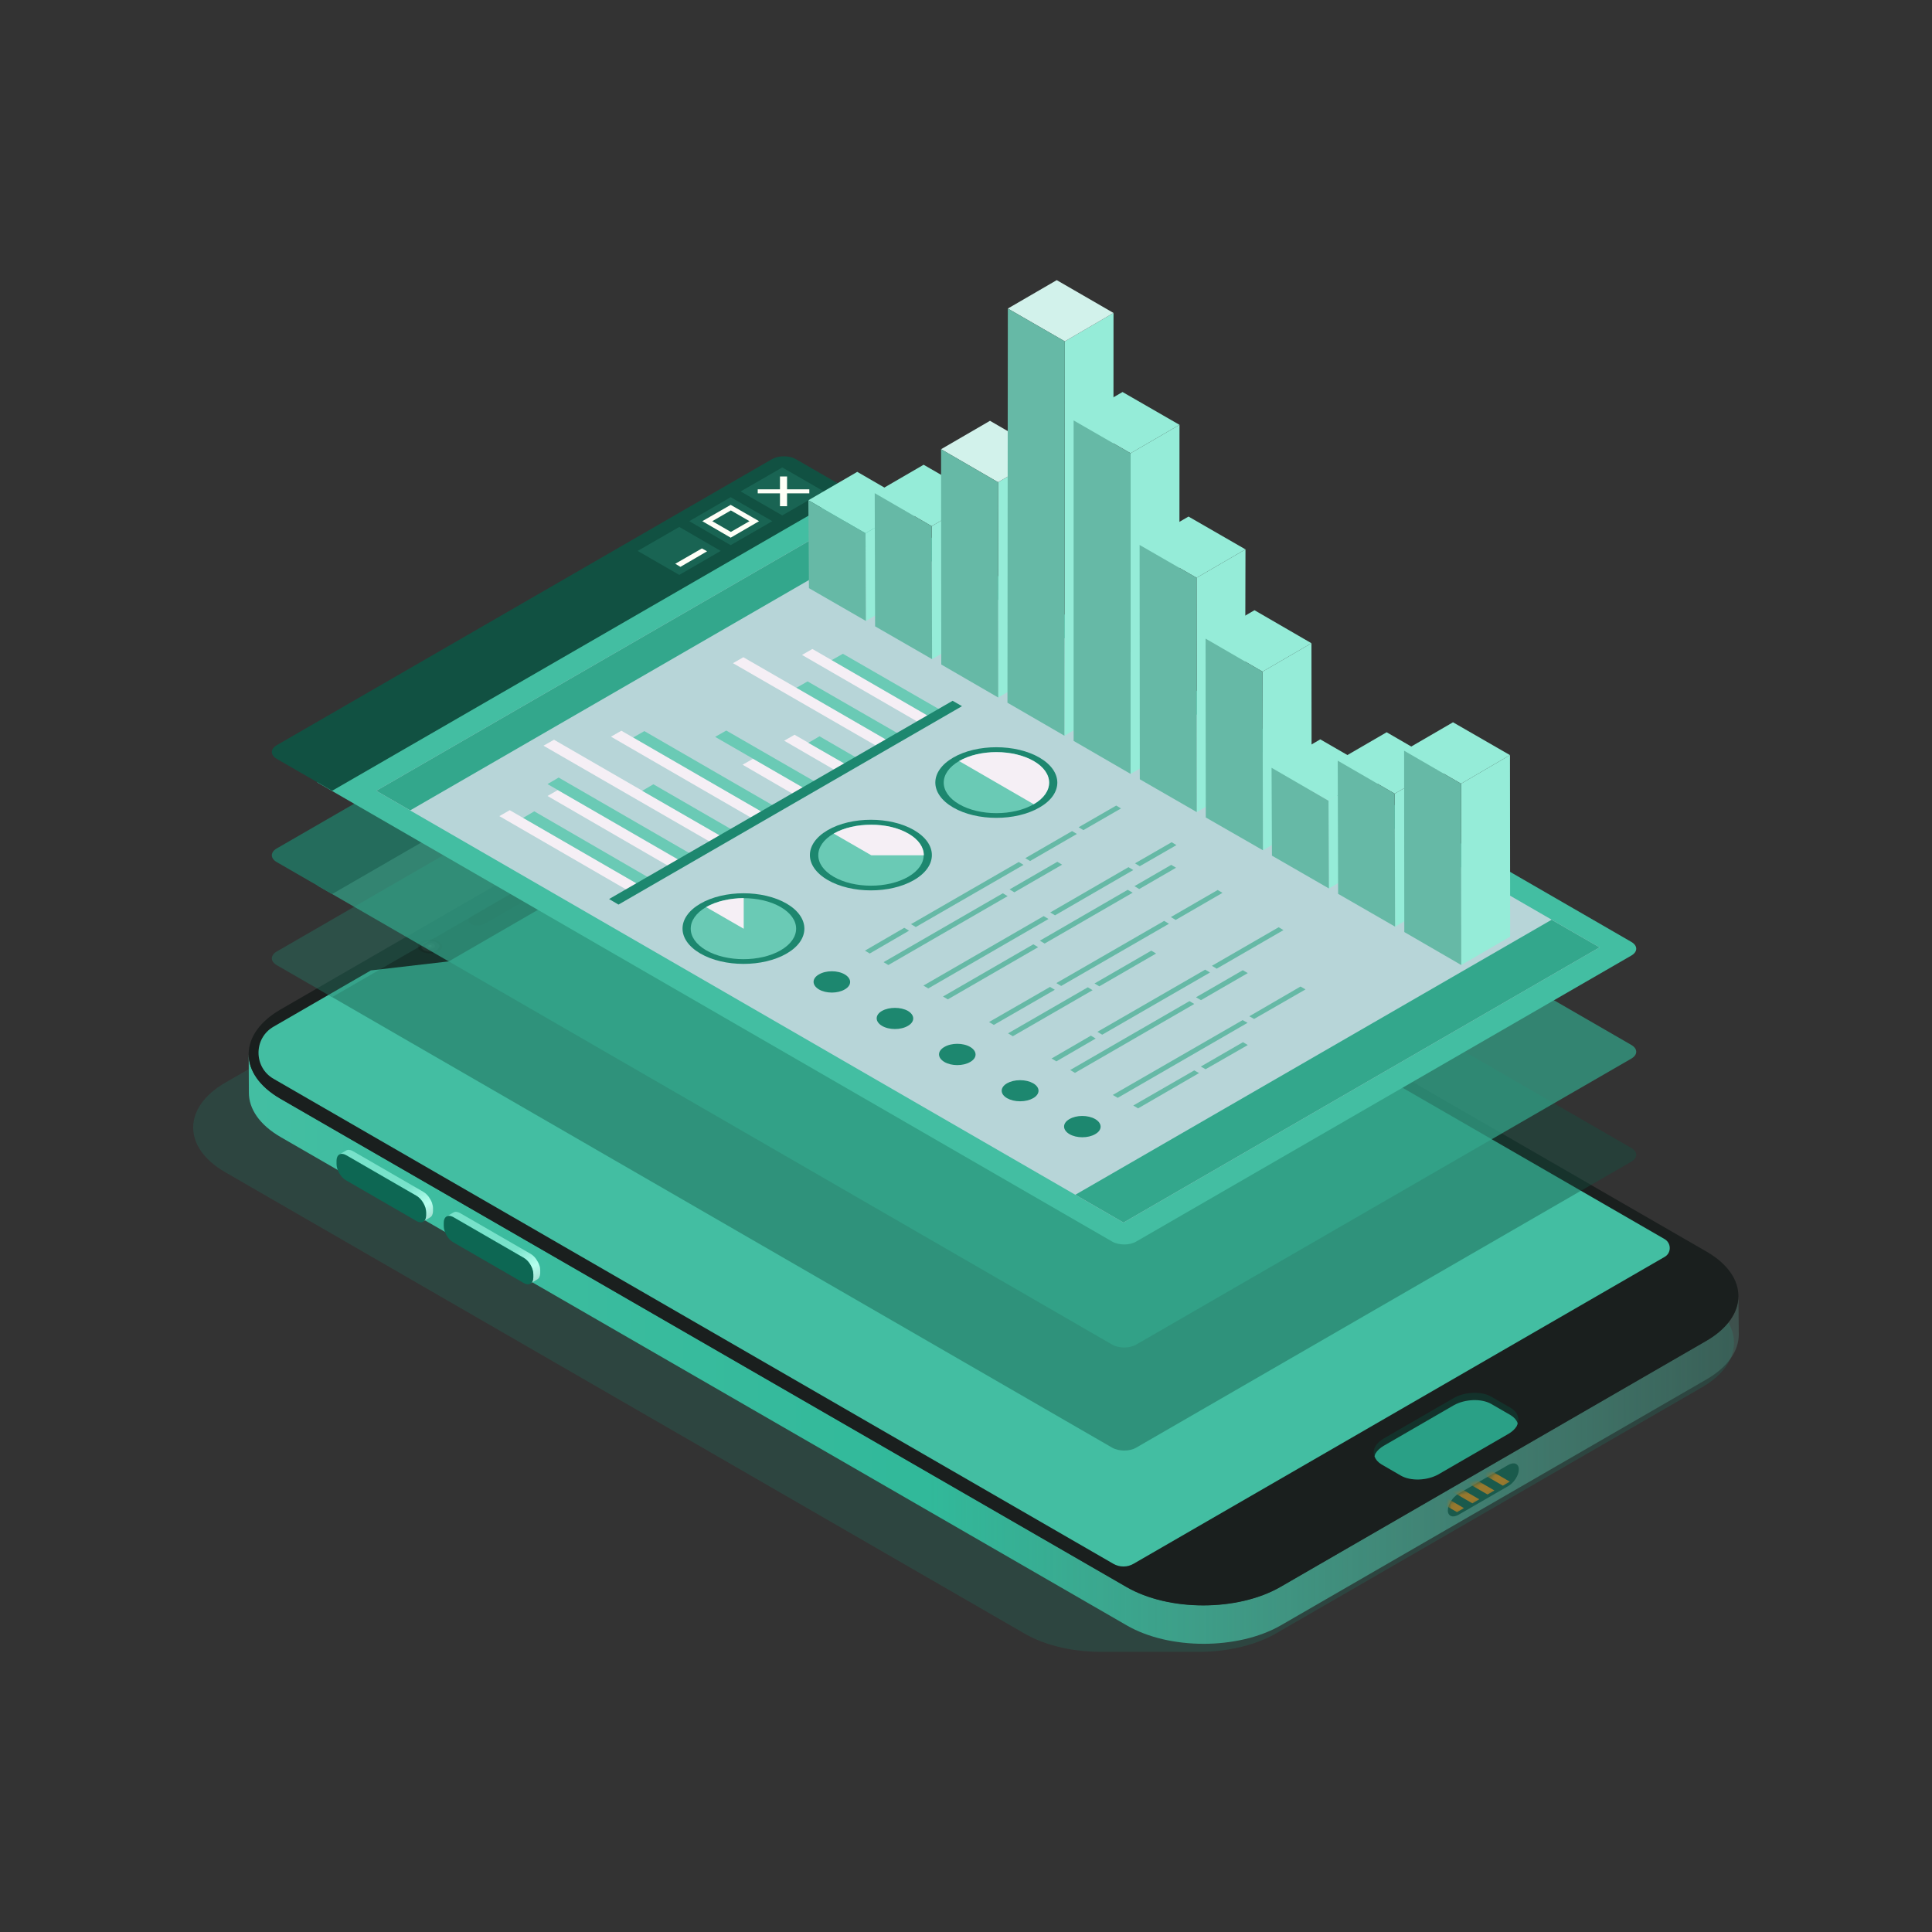 <svg width="400" height="400" viewBox="0 0 400 400" fill="none" xmlns="http://www.w3.org/2000/svg">
<rect x="0" y="0" width="400" height="400" fill="#333333" stroke="none"/>
<path opacity="0.7" d="M352.455 268.774L186.9 173.221C182.572 170.718 176.893 169.446 171.175 169.406H151.359C145.403 169.327 139.367 170.559 134.8 173.221L46.642 224.156C37.826 229.242 37.786 237.546 46.523 242.631L212.077 338.185C216.564 340.807 222.481 342.039 228.359 341.999H248.413C254.131 341.959 259.81 340.688 264.178 338.185L352.336 287.249C361.191 282.164 361.231 273.9 352.455 268.774Z" fill="#1A8E74" fill-opacity="0.3"/>
<path d="M339.668 273.504L243.012 329.327C241.464 330.201 239.597 330.201 238.048 329.327L57.126 224.794C53.83 222.887 49.7 218.278 54.743 212.557L144.49 160.111C150.407 156.536 159.064 154.311 165.894 155.185C168.912 155.582 172.724 156.337 174.471 157.33L344.037 255.069C351.185 259.161 346.816 269.372 339.668 273.504Z" fill="#43BEA2"/>
<path d="M359.921 268.299C359.921 271.676 357.697 275.014 353.249 277.596L265.091 328.532C256.275 333.617 242.019 333.657 233.203 328.532L58.039 227.455C53.671 224.912 51.487 221.615 51.487 218.277L51.526 226.224C51.526 229.561 53.71 232.859 58.079 235.401L233.283 336.518C242.059 341.603 256.315 341.603 265.171 336.518L353.329 285.582C357.776 283 360 279.662 360 276.285L359.921 268.299Z" fill="url(#paint0_linear_283_4571)"/>
<path d="M353.369 259.16L178.165 158.044C169.389 152.959 155.132 152.959 146.277 158.044L58.119 208.98C49.303 214.065 49.263 222.369 58 227.455L233.204 328.571C241.98 333.656 256.236 333.656 265.092 328.571L353.25 277.635C362.105 272.51 362.145 264.246 353.369 259.16ZM230.504 323.763L56.65 223.362C52.48 220.978 52.48 214.939 56.65 212.555L76.783 200.914L92.906 199.047L129.598 177.83L135.793 166.825L148.223 159.633C157.078 154.508 167.999 154.508 176.854 159.633L344.633 256.538C346.062 257.372 346.062 259.438 344.633 260.233L234.753 323.723C233.442 324.518 231.814 324.518 230.504 323.763Z" fill="#1A1F1E"/>
<path d="M312.784 291.503L308.733 289.158C306.708 288.006 303.333 288.125 300.99 289.436L286.495 297.82C285.741 298.257 285.145 298.813 284.788 299.409C283.993 300.76 284.47 302.27 285.979 303.144L290.029 305.488C292.055 306.64 295.43 306.521 297.773 305.21L312.267 296.826C313.022 296.389 313.618 295.833 313.975 295.237C314.769 293.886 314.293 292.377 312.784 291.503Z" fill="#13322B"/>
<path d="M312.785 293.011L308.735 290.667C306.709 289.515 303.334 289.634 300.991 290.945L286.496 299.329C285.742 299.766 285.146 300.322 284.789 300.918C284.67 301.116 284.63 301.315 284.59 301.554C284.829 302.189 285.305 302.745 286.02 303.183L290.07 305.527C292.096 306.679 295.471 306.56 297.814 305.249L312.309 296.865C313.063 296.428 313.659 295.872 314.016 295.276C314.135 295.077 314.175 294.879 314.215 294.64C313.976 294.005 313.5 293.448 312.785 293.011Z" fill="#2AA086"/>
<path d="M115.621 179.301L97.711 189.631C96.838 190.148 96.758 190.903 97.513 191.34C98.267 191.777 99.578 191.737 100.451 191.22L118.361 180.89C119.235 180.374 119.314 179.619 118.56 179.182C117.805 178.745 116.495 178.785 115.621 179.301Z" fill="#191414"/>
<path d="M89.45 249.069C89.291 248.632 89.053 248.195 88.775 247.798C88.457 247.361 88.06 247.003 87.663 246.765L73.089 238.342C72.533 238.024 72.057 237.984 71.699 238.183L70.269 239.017C70.627 238.819 71.103 238.858 71.659 239.137L86.233 247.56C86.63 247.798 87.028 248.155 87.345 248.593C87.623 248.99 87.861 249.427 88.02 249.864C88.139 250.222 88.219 250.619 88.219 250.976V251.612C88.219 252.248 87.981 252.685 87.623 252.884L89.053 252.049C89.41 251.85 89.648 251.374 89.648 250.738V250.102C89.648 249.824 89.569 249.467 89.45 249.069Z" fill="url(#paint1_linear_283_4571)"/>
<path d="M86.234 247.598L71.66 239.175C70.548 238.54 69.675 239.056 69.675 240.328V240.963C69.675 242.235 70.548 243.784 71.66 244.38L86.234 252.803C87.306 253.439 88.22 252.922 88.22 251.651V251.015C88.22 249.744 87.306 248.234 86.234 247.598Z" fill="#0D6753"/>
<path d="M111.648 261.902C111.49 261.465 111.251 261.028 110.973 260.631C110.656 260.194 110.258 259.836 109.861 259.598L95.288 251.175C94.732 250.857 94.255 250.817 93.898 251.016L92.468 251.85C92.825 251.652 93.302 251.691 93.858 251.969L108.432 260.393C108.829 260.631 109.226 260.989 109.544 261.426C109.822 261.823 110.06 262.26 110.219 262.697C110.338 263.055 110.417 263.452 110.417 263.809V264.445C110.417 265.081 110.179 265.518 109.822 265.717L111.251 264.882C111.609 264.683 111.847 264.207 111.847 263.571V262.935C111.847 262.657 111.807 262.3 111.648 261.902Z" fill="url(#paint2_linear_283_4571)"/>
<path d="M108.432 260.431L93.859 252.008C92.747 251.373 91.873 251.889 91.873 253.161V253.796C91.873 255.068 92.747 256.617 93.859 257.213L108.432 265.636C109.505 266.272 110.418 265.755 110.418 264.484V263.848C110.418 262.577 109.544 261.067 108.432 260.431Z" fill="#0D6753"/>
<path d="M90.841 196.98C89.848 197.536 88.259 197.536 87.267 196.98C86.274 196.424 86.274 195.47 87.267 194.914C88.259 194.358 89.848 194.358 90.841 194.914C91.833 195.47 91.833 196.424 90.841 196.98Z" fill="#191414"/>
<path opacity="0.1" d="M87.784 196.742C88.538 197.139 89.729 197.1 90.444 196.663C91.159 196.226 91.159 195.55 90.404 195.113C89.65 194.716 88.459 194.756 87.744 195.193C87.029 195.63 87.029 196.305 87.784 196.742Z" fill="#CFD5D5"/>
<path opacity="0.1" d="M88.34 196.305C88.737 196.543 89.373 196.503 89.77 196.265C90.167 196.027 90.167 195.669 89.73 195.431C89.333 195.192 88.697 195.232 88.3 195.47C87.903 195.709 87.943 196.106 88.34 196.305Z" fill="#CFD5D5"/>
<path opacity="0.2" d="M88.777 196.026C88.936 196.106 89.175 196.106 89.294 196.026C89.453 195.947 89.453 195.788 89.294 195.709C89.135 195.629 88.897 195.629 88.777 195.709C88.618 195.828 88.618 195.947 88.777 196.026Z" fill="#CFD5D5"/>
<path d="M312.269 307.672L301.944 313.632C300.752 314.307 299.76 313.91 299.76 312.718C299.76 311.526 300.752 309.977 301.944 309.262L312.269 303.302C313.46 302.626 314.453 303.024 314.453 304.216C314.453 305.447 313.46 306.997 312.269 307.672Z" fill="#1A5A4C"/>
<mask id="mask0_283_4571" style="mask-type:luminance" maskUnits="userSpaceOnUse" x="299" y="302" width="16" height="12">
<path d="M312.269 307.672L301.944 313.632C300.752 314.307 299.76 313.91 299.76 312.718C299.76 311.526 300.752 309.977 301.944 309.262L312.269 303.302C313.46 302.626 314.453 303.024 314.453 304.216C314.453 305.447 313.46 306.997 312.269 307.672Z" fill="white"/>
</mask>
<g mask="url(#mask0_283_4571)">
<path d="M298.013 309.301L296.583 310.135L301.666 313.075L303.096 312.241L298.013 309.301ZM301.189 307.473L299.76 308.307L304.843 311.248L306.272 310.413L301.189 307.473ZM304.327 305.646L302.897 306.48L307.98 309.42L309.41 308.586L304.327 305.646ZM307.504 303.818L306.074 304.652L311.157 307.592L312.587 306.758L307.504 303.818Z" fill="#98782E"/>
</g>
<g opacity="0.4">
<path d="M337.722 237.665L173.12 142.588L65.663 204.649L230.264 299.725C231.654 300.52 233.878 300.52 235.228 299.725L337.722 240.526C339.112 239.731 339.112 238.46 337.722 237.665Z" fill="#115142"/>
<path d="M176.218 144.377L68.761 206.437L57.324 199.842C55.934 199.047 55.934 197.776 57.324 196.981L159.818 137.782C161.208 136.987 163.432 136.987 164.782 137.782L176.218 144.377Z" fill="#247A67"/>
</g>
<g opacity="0.7">
<path d="M337.722 216.329L173.12 121.252L65.663 183.312L230.264 278.389C231.654 279.184 233.878 279.184 235.228 278.389L337.722 219.189C339.112 218.395 339.112 217.123 337.722 216.329Z" fill="#33A78C"/>
<path d="M176.218 123.04L68.761 185.1L57.324 178.505C55.934 177.71 55.934 176.439 57.324 175.644L159.818 116.445C161.208 115.65 163.432 115.65 164.782 116.445L176.218 123.04Z" fill="#1E846D"/>
</g>
<path d="M337.722 194.995L173.12 99.918L65.663 161.978L230.264 257.055C231.654 257.85 233.878 257.85 235.228 257.055L337.722 197.855C339.112 197.061 339.112 195.789 337.722 194.995Z" fill="#43BEA2"/>
<path d="M176.218 101.665L68.761 163.726L57.324 157.13C55.934 156.336 55.934 155.064 57.324 154.27L159.818 95.07C161.208 94.275 163.432 94.275 164.782 95.07L176.218 101.665Z" fill="#115142"/>
<path d="M149.214 114.062L140.637 119.028L132.02 114.062L140.637 109.096L149.214 114.062Z" fill="#196453"/>
<path d="M159.897 107.903L151.279 112.869L142.702 107.903L151.279 102.937L159.897 107.903Z" fill="#196453"/>
<path d="M145.403 107.904L151.28 111.321L157.157 107.904L151.28 104.527L145.403 107.904ZM155.171 107.904L151.319 110.129L147.468 107.904L151.319 105.679L155.171 107.904Z" fill="#FFFFF7"/>
<path d="M170.579 101.745L161.962 106.712L153.345 101.745L161.962 96.779L170.579 101.745Z" fill="#196453"/>
<path d="M156.878 102.143H161.485V104.805H162.954V102.143H167.56V101.309H162.954V98.647H161.485V101.309H156.878V102.143Z" fill="#FFFFF7"/>
<path d="M146.395 114.142L140.875 117.36L139.803 116.724L145.323 113.546L146.395 114.142Z" fill="#FFFFF7"/>
<path opacity="0.3" d="M331.17 196.147L232.608 253.122L77.895 163.726L176.497 106.792L331.17 196.147Z" fill="#FFBBFA"/>
<path opacity="0.5" d="M331.17 196.147L232.608 253.122L77.895 163.726L176.497 106.792L331.17 196.147Z" fill="#F4EEF4"/>
<path d="M183.486 110.844L84.923 167.779L77.895 163.726L176.497 106.792L183.486 110.844Z" fill="#33A78C"/>
<path d="M222.641 247.359L232.608 253.12L331.171 196.145L321.243 190.424L222.641 247.359Z" fill="#33A78C"/>
<path d="M179.275 128.562L189.402 122.682L189.282 104.524L179.196 110.405L179.275 128.562Z" fill="#95ECD8"/>
<path d="M179.196 110.406L189.283 104.526L177.489 97.692L167.362 103.573L179.196 110.406Z" fill="#95ECD8"/>
<path d="M167.362 103.573L167.482 121.77L179.276 128.564L179.196 110.407L167.362 103.573Z" fill="#66B9A6"/>
<path d="M192.977 136.469L203.103 130.589L203.023 103.016L192.897 108.936L192.977 136.469Z" fill="#95ECD8"/>
<path d="M192.895 108.935L203.021 103.015L191.227 96.221L181.101 102.101L192.895 108.935Z" fill="#95ECD8"/>
<path d="M181.101 102.102L181.18 129.676L192.975 136.47L192.895 108.936L181.101 102.102Z" fill="#66B9A6"/>
<path d="M206.676 144.415L216.803 138.535L216.763 93.956L206.637 99.836L206.676 144.415Z" fill="#95ECD8"/>
<path d="M206.635 99.837L216.761 93.957L204.967 87.123L194.841 93.003L206.635 99.837Z" fill="#D2F2EB"/>
<path d="M194.841 93.003L194.88 137.582L206.674 144.416L206.635 99.837L194.841 93.003Z" fill="#66B9A6"/>
<path d="M220.376 152.322L230.502 146.442L230.542 64.794L220.455 70.674L220.376 152.322Z" fill="#95ECD8"/>
<path d="M220.455 70.674L230.542 64.794L218.787 58L208.661 63.88L220.455 70.674Z" fill="#D2F2EB"/>
<path d="M208.661 63.88L208.582 145.488L220.376 152.322L220.455 70.674L208.661 63.88Z" fill="#66B9A6"/>
<path d="M234.075 160.229L244.162 154.348L244.202 87.957L234.075 93.838V160.229Z" fill="#95ECD8"/>
<path d="M234.076 93.837L244.203 87.957L232.408 81.163L222.282 87.043L234.076 93.837Z" fill="#95ECD8"/>
<path d="M222.282 87.044V153.396L234.076 160.229V93.838L222.282 87.044Z" fill="#66B9A6"/>
<path d="M247.778 168.134L257.745 162.254L257.864 113.742L247.738 119.622L247.778 168.134Z" fill="#95ECD8"/>
<path d="M246.069 106.948L235.943 112.828L247.737 119.623L257.863 113.742L246.069 106.948Z" fill="#95ECD8"/>
<path d="M235.943 112.829L235.982 161.34L247.776 168.134L247.737 119.623L235.943 112.829Z" fill="#66B9A6"/>
<path d="M261.478 176.041L271.564 170.161L271.524 133.171L261.398 139.051L261.478 176.041Z" fill="#95ECD8"/>
<path d="M261.397 139.053L271.523 133.173L259.729 126.339L249.603 132.219L261.397 139.053Z" fill="#95ECD8"/>
<path d="M249.603 132.218L249.643 169.248L261.477 176.042L261.397 139.052L249.603 132.218Z" fill="#66B9A6"/>
<path d="M275.138 183.948L285.264 178.068L285.184 159.911L275.058 165.791L275.138 183.948Z" fill="#95ECD8"/>
<path d="M275.057 165.791L285.183 159.911L273.349 153.077L263.262 158.957L275.057 165.791Z" fill="#95ECD8"/>
<path d="M263.262 158.958L263.342 177.154L275.136 183.948L275.057 165.791L263.262 158.958Z" fill="#66B9A6"/>
<path d="M288.837 191.854L298.963 185.974L298.884 158.44L288.758 164.321L288.837 191.854Z" fill="#95ECD8"/>
<path d="M288.759 164.321L298.885 158.441L287.091 151.607L276.964 157.488L288.759 164.321Z" fill="#95ECD8"/>
<path d="M276.964 157.487L277.044 185.06L288.838 191.854L288.759 164.321L276.964 157.487Z" fill="#66B9A6"/>
<path d="M302.536 199.8L312.663 193.92L312.623 156.334L302.497 162.254L302.536 199.8Z" fill="#95ECD8"/>
<path d="M302.498 162.255L312.624 156.335L300.83 149.541L290.704 155.421L302.498 162.255Z" fill="#95ECD8"/>
<path d="M290.704 155.421L290.744 192.967L302.538 199.801L302.498 162.255L290.704 155.421Z" fill="#66B9A6"/>
<path d="M131.901 182.955L129.756 184.226L103.388 168.969L105.532 167.738L131.901 182.955Z" fill="#F5EFF5"/>
<path d="M134.205 181.645L131.902 182.956L108.314 169.328L110.617 167.977L134.205 181.645Z" fill="#6ACAB5"/>
<path d="M140.479 178.029L138.335 179.261L113.357 164.799L115.501 163.567L140.479 178.029Z" fill="#F5EFF5"/>
<path d="M142.823 176.679L140.519 177.99L113.357 162.336L115.66 160.985L142.823 176.679Z" fill="#6ACAB5"/>
<path d="M149.095 173.022L146.95 174.254L112.521 154.388L114.705 153.156L149.095 173.022Z" fill="#F5EFF5"/>
<path d="M151.437 171.711L149.134 173.022L132.971 163.725L135.275 162.374L151.437 171.711Z" fill="#6ACAB5"/>
<path d="M157.712 168.056L155.568 169.327L126.499 152.521L128.644 151.289L157.712 168.056Z" fill="#F5EFF5"/>
<path d="M160.015 166.745L157.712 168.056L131.106 152.68L133.409 151.369L160.015 166.745Z" fill="#6ACAB5"/>
<path d="M183.526 153.158L181.381 154.389L151.757 137.305L153.901 136.073L183.526 153.158Z" fill="#F5EFF5"/>
<path d="M185.829 151.806L183.526 153.157L164.901 142.39L167.204 141.079L185.829 151.806Z" fill="#6ACAB5"/>
<path d="M192.102 148.191L189.957 149.422L166.051 135.596L168.196 134.364L192.102 148.191Z" fill="#F5EFF5"/>
<path d="M194.444 146.84L192.14 148.191L172.206 136.669L174.509 135.357L194.444 146.84Z" fill="#6ACAB5"/>
<path d="M166.291 163.091L164.147 164.362L153.743 158.323L155.927 157.091L166.291 163.091Z" fill="#F5EFF5"/>
<path d="M168.633 161.779L166.33 163.09L148.063 152.562L150.366 151.25L168.633 161.779Z" fill="#6ACAB5"/>
<path d="M174.908 158.125L172.764 159.396L162.359 153.357L164.504 152.125L174.908 158.125Z" fill="#F5EFF5"/>
<path d="M177.211 156.813L174.908 158.124L167.363 153.794L169.666 152.443L177.211 156.813Z" fill="#6ACAB5"/>
<path d="M199.172 146.205L128.05 187.287L126.104 186.135L197.226 145.092L199.172 146.205Z" fill="#1D876F"/>
<path d="M162.874 197.418C157.95 200.279 149.928 200.279 145.004 197.418C140.08 194.557 140.08 189.949 145.004 187.088C149.928 184.227 157.95 184.227 162.874 187.088C167.758 189.949 167.758 194.597 162.874 197.418Z" fill="#1D876F"/>
<path d="M161.642 187.802C165.891 190.265 165.891 194.278 161.642 196.742C157.393 199.205 150.443 199.205 146.194 196.742C141.945 194.278 141.945 190.265 146.194 187.802C150.483 185.339 157.393 185.339 161.642 187.802Z" fill="#6ACAB5"/>
<path d="M146.195 187.802L153.979 192.292V185.935C151.159 185.975 148.34 186.571 146.195 187.802Z" fill="#F5EFF5"/>
<path d="M189.243 182.2C184.319 185.061 176.297 185.061 171.373 182.2C166.449 179.34 166.449 174.731 171.373 171.87C176.297 169.009 184.319 169.009 189.243 171.87C194.167 174.731 194.167 179.34 189.243 182.2Z" fill="#1D876F"/>
<path d="M188.051 172.585C192.3 175.048 192.3 179.061 188.051 181.524C183.802 183.988 176.853 183.988 172.604 181.524C168.355 179.061 168.355 175.048 172.604 172.585C176.853 170.121 183.802 170.121 188.051 172.585Z" fill="#6ACAB5"/>
<path d="M188.052 172.584C185.948 171.352 183.168 170.756 180.388 170.756C177.569 170.756 174.749 171.352 172.605 172.584L180.388 177.074H191.269C191.269 175.445 190.236 173.855 188.132 172.624C188.092 172.584 188.052 172.584 188.052 172.584Z" fill="#F5EFF5"/>
<path d="M215.213 167.183C210.289 170.044 202.268 170.044 197.344 167.183C192.419 164.322 192.419 159.714 197.344 156.853C202.268 153.992 210.289 153.992 215.213 156.853C220.138 159.714 220.138 164.362 215.213 167.183Z" fill="#1D876F"/>
<path d="M214.023 157.568C218.272 160.031 218.272 164.044 214.023 166.507C209.774 168.971 202.824 168.971 198.575 166.507C194.326 164.044 194.326 160.031 198.575 157.568C202.824 155.104 209.734 155.104 214.023 157.568Z" fill="#6ACAB5"/>
<path d="M198.576 157.568L214.023 166.507C218.272 164.044 218.272 160.031 214.023 157.568C209.735 155.104 202.825 155.104 198.576 157.568Z" fill="#F5EFF5"/>
<path d="M174.906 201.746C176.376 202.62 176.376 204.011 174.906 204.845C173.437 205.72 171.015 205.72 169.545 204.845C168.076 203.971 168.076 202.581 169.545 201.746C171.015 200.872 173.437 200.872 174.906 201.746Z" fill="#1D876F"/>
<path d="M187.971 209.296C189.44 210.17 189.44 211.56 187.971 212.395C186.502 213.269 184.079 213.269 182.61 212.395C181.141 211.521 181.141 210.13 182.61 209.296C184.079 208.461 186.502 208.461 187.971 209.296Z" fill="#1D876F"/>
<path d="M200.878 216.765C202.347 217.64 202.347 219.03 200.878 219.864C199.408 220.739 196.986 220.739 195.517 219.864C194.047 218.99 194.047 217.6 195.517 216.765C196.986 215.891 199.408 215.891 200.878 216.765Z" fill="#1D876F"/>
<path d="M211.203 228.01C213.309 228.01 215.015 227.032 215.015 225.825C215.015 224.618 213.309 223.64 211.203 223.64C209.098 223.64 207.391 224.618 207.391 225.825C207.391 227.032 209.098 228.01 211.203 228.01Z" fill="#1D876F"/>
<path d="M226.769 231.703C228.238 232.578 228.238 233.968 226.769 234.802C225.3 235.677 222.877 235.677 221.408 234.802C219.939 233.928 219.939 232.538 221.408 231.703C222.877 230.829 225.26 230.829 226.769 231.703Z" fill="#1D876F"/>
<path d="M210.011 184.742L219.899 179.021L218.907 178.425L209.019 184.146L210.011 184.742ZM208.622 185.537L207.629 184.941L182.929 199.204L183.921 199.8L208.622 185.537ZM180.069 197.416L188.21 192.688L187.217 192.092L179.077 196.82L180.069 197.416ZM224.307 171.869L232.091 167.38L231.098 166.784L223.315 171.273L224.307 171.869ZM213.268 178.266L222.957 172.664L221.964 172.068L212.275 177.67L213.268 178.266ZM189.6 191.934L211.918 179.061L210.925 178.465L188.607 191.338L189.6 191.934Z" fill="#66B9A6"/>
<path d="M234.989 178.743L235.982 179.339L243.567 174.969L242.574 174.373L234.989 178.743ZM234.632 180.134L233.639 179.538L217.437 188.914L218.43 189.51L234.632 180.134ZM234.87 183.471L235.863 184.067L243.487 179.657L242.494 179.061L234.87 183.471ZM214.935 196.106L213.942 195.51L195.239 206.316L196.231 206.912L214.935 196.106ZM217.08 190.265L216.087 189.669L191.188 204.052L192.181 204.648L217.08 190.265ZM234.513 184.822L233.48 184.226L215.293 194.755L216.285 195.351L234.513 184.822Z" fill="#66B9A6"/>
<path d="M242.415 189.867L243.408 190.463L253.098 184.861L252.105 184.265L242.415 189.867ZM239.358 197.416L238.365 196.82L226.61 203.614L227.603 204.21L239.358 197.416ZM218.39 204.925L217.398 204.329L204.77 211.6L205.762 212.196L218.39 204.925ZM241.026 190.662L218.708 203.535L219.701 204.131L242.018 191.258L241.026 190.662ZM226.213 205.005L225.221 204.409L208.701 213.944L209.694 214.54L226.213 205.005Z" fill="#66B9A6"/>
<path d="M248.65 207.071L258.34 201.468L257.307 200.872L247.618 206.475L248.65 207.071ZM247.26 207.865L246.268 207.269L221.568 221.533L222.56 222.129L247.26 207.865ZM218.708 219.745L226.849 215.017L225.856 214.421L217.716 219.149L218.708 219.745ZM251.907 200.555L265.726 192.569L264.733 191.973L250.914 199.959L251.907 200.555ZM228.199 214.222L250.517 201.349L249.524 200.753L227.207 213.626L228.199 214.222Z" fill="#66B9A6"/>
<path d="M269.258 204.25L258.656 210.409L259.648 210.965L270.291 204.846L269.258 204.25Z" fill="#66B9A6"/>
<path d="M258.3 211.76L257.268 211.204L230.383 226.699L231.416 227.295L258.3 211.76Z" fill="#66B9A6"/>
<path d="M248.252 222.169L247.259 221.612L234.631 228.883L235.624 229.479L248.252 222.169Z" fill="#66B9A6"/>
<path d="M257.346 215.772L248.61 220.818L249.603 221.375L258.339 216.368L257.346 215.772Z" fill="#66B9A6"/>
<defs>
<linearGradient id="paint0_linear_283_4571" x1="51.477" y1="279.304" x2="360.005" y2="279.304" gradientUnits="userSpaceOnUse">
<stop stop-color="#43BEA2"/>
<stop offset="0.456" stop-color="#31B99A"/>
<stop offset="1" stop-color="#69C6B1" stop-opacity="0.2"/>
</linearGradient>
<linearGradient id="paint1_linear_283_4571" x1="75.344" y1="236.123" x2="85.708" y2="254.066" gradientUnits="userSpaceOnUse">
<stop offset="0.621" stop-color="#78E2CA"/>
<stop offset="0.864" stop-color="#B5FFEE"/>
<stop offset="1" stop-color="#A4DFD2"/>
</linearGradient>
<linearGradient id="paint2_linear_283_4571" x1="97.542" y1="248.956" x2="107.907" y2="266.899" gradientUnits="userSpaceOnUse">
<stop offset="0.621" stop-color="#78E2CA"/>
<stop offset="0.864" stop-color="#B5FFEE"/>
<stop offset="1" stop-color="#A4DFD2"/>
</linearGradient>
</defs>
</svg>

